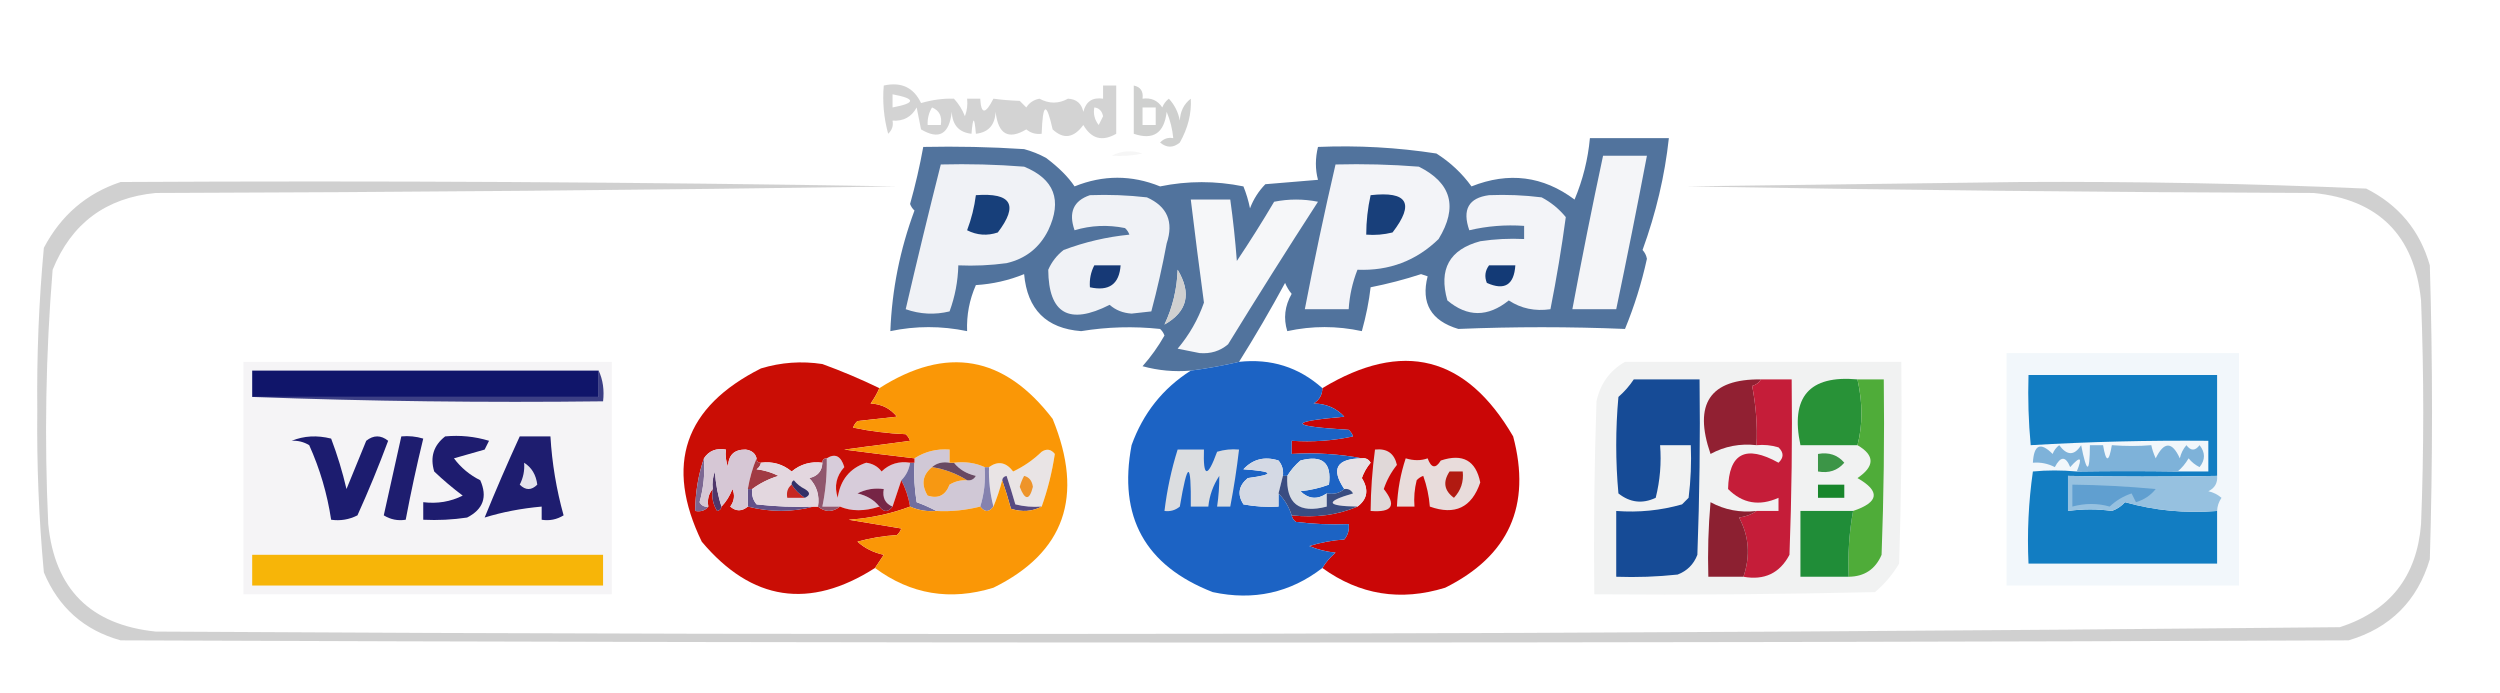<?xml version="1.0" encoding="UTF-8"?>
<!DOCTYPE svg PUBLIC "-//W3C//DTD SVG 1.1//EN" "http://www.w3.org/Graphics/SVG/1.1/DTD/svg11.dtd">
<svg xmlns="http://www.w3.org/2000/svg" version="1.1" width="570px" height="158px" style="shape-rendering:geometricPrecision; text-rendering:geometricPrecision; image-rendering:optimizeQuality; fill-rule:evenodd; clip-rule:evenodd" xmlns:xlink="http://www.w3.org/1999/xlink">
<g><path style="opacity:0.391" fill="#909090" d="M 201.5,19.5 C 205.49,18.616 208.323,19.949 210,23.5C 212.571,22.755 215.071,22.421 217.5,22.5C 218.584,23.665 219.417,24.998 220,26.5C 220.49,25.207 220.657,23.873 220.5,22.5C 221.5,22.5 222.5,22.5 223.5,22.5C 223.678,26.102 224.678,26.102 226.5,22.5C 228.343,22.755 230.343,22.922 232.5,23C 233,23.5 233.5,24 234,24.5C 234.674,23.422 235.674,22.755 237,22.5C 239.189,23.688 241.356,23.688 243.5,22.5C 245.425,22.59 246.592,23.59 247,25.5C 247.589,23.137 249.089,22.137 251.5,22.5C 251.5,21.5 251.5,20.5 251.5,19.5C 252.5,19.5 253.5,19.5 254.5,19.5C 254.5,23.167 254.5,26.833 254.5,30.5C 251.33,32.331 248.83,31.664 247,28.5C 244.809,31.482 242.476,31.816 240,29.5C 238.577,23.097 237.743,23.431 237.5,30.5C 236.178,30.67 235.011,30.337 234,29.5C 229.911,31.95 227.577,30.616 227,25.5C 226.846,28.525 225.346,30.191 222.5,30.5C 222.167,26.5 221.833,26.5 221.5,30.5C 218.654,30.191 217.154,28.525 217,25.5C 216.423,30.616 214.089,31.95 210,29.5C 209.667,27.833 209.333,26.167 209,24.5C 207.826,26.671 205.993,27.671 203.5,27.5C 203.719,28.675 203.386,29.675 202.5,30.5C 201.511,26.893 201.177,23.226 201.5,19.5 Z M 203.5,21.5 C 208.833,22.5 208.833,23.5 203.5,24.5C 203.5,23.5 203.5,22.5 203.5,21.5 Z M 212.5,24.5 C 214.176,25.183 214.843,26.517 214.5,28.5C 213.5,28.5 212.5,28.5 211.5,28.5C 211.433,27.041 211.766,25.708 212.5,24.5 Z M 249.5,24.5 C 250.586,24.62 251.253,25.287 251.5,26.5C 251.167,27.167 250.833,27.833 250.5,28.5C 249.571,27.311 249.238,25.978 249.5,24.5 Z"/></g>
<g><path style="opacity:0.428" fill="#909190" d="M 258.5,19.5 C 260.048,19.821 260.715,20.821 260.5,22.5C 262.451,22.227 263.951,22.893 265,24.5C 265.308,23.692 265.808,23.025 266.5,22.5C 267.806,23.912 268.64,25.579 269,27.5C 269.098,25.381 269.931,23.714 271.5,22.5C 271.688,25.885 270.854,29.218 269,32.5C 267.506,33.747 266.006,33.747 264.5,32.5C 265.325,31.614 266.325,31.281 267.5,31.5C 267.313,29.436 266.813,27.436 266,25.5C 265.439,30.353 262.939,32.019 258.5,30.5C 258.5,26.833 258.5,23.167 258.5,19.5 Z M 260.5,24.5 C 261.5,24.5 262.5,24.5 263.5,24.5C 263.5,25.833 263.5,27.167 263.5,28.5C 262.5,28.5 261.5,28.5 260.5,28.5C 260.5,27.167 260.5,25.833 260.5,24.5 Z"/></g>
<g><path style="opacity:0.733" fill="#12407a" d="M 282.5,82.5 C 278.899,83.349 275.232,84.016 271.5,84.5C 267.774,84.823 264.107,84.489 260.5,83.5C 262.412,81.343 264.079,79.009 265.5,76.5C 265.291,75.914 264.957,75.414 264.5,75C 258.482,74.358 252.482,74.525 246.5,75.5C 238.555,74.889 234.222,70.555 233.5,62.5C 229.981,63.932 226.314,64.766 222.5,65C 221.029,68.321 220.363,71.821 220.5,75.5C 214.622,74.279 208.789,74.279 203,75.5C 203.363,66.067 205.196,56.901 208.5,48C 208.043,47.586 207.709,47.086 207.5,46.5C 208.71,42.206 209.71,37.872 210.5,33.5C 218.174,33.334 225.841,33.5 233.5,34C 235.246,34.471 236.913,35.138 238.5,36C 241.401,38.179 243.567,40.346 245,42.5C 251.514,39.867 258.014,39.867 264.5,42.5C 270.808,41.206 277.141,41.206 283.5,42.5C 284.154,44.115 284.654,45.782 285,47.5C 285.792,45.413 286.959,43.579 288.5,42C 292.5,41.667 296.5,41.333 300.5,41C 299.864,38.606 299.864,36.106 300.5,33.5C 309.568,33.119 318.568,33.619 327.5,35C 330.672,37.006 333.338,39.506 335.5,42.5C 343.985,39.13 351.818,40.13 359,45.5C 360.888,41.004 362.055,36.337 362.5,31.5C 368.5,31.5 374.5,31.5 380.5,31.5C 379.577,40.039 377.577,48.539 374.5,57C 375.022,57.561 375.355,58.228 375.5,59C 374.29,64.514 372.624,69.847 370.5,75C 357.893,74.472 345.226,74.472 332.5,75C 326.266,73.131 323.933,69.131 325.5,63C 325,62.833 324.5,62.667 324,62.5C 320.227,63.73 316.394,64.73 312.5,65.5C 312.144,68.659 311.477,71.993 310.5,75.5C 304.819,74.267 299.152,74.267 293.5,75.5C 292.593,72.592 292.927,69.758 294.5,67C 293.874,66.25 293.374,65.416 293,64.5C 289.677,70.644 286.177,76.644 282.5,82.5 Z M 268.5,61.5 C 271.729,66.888 270.729,71.055 265.5,74C 267.361,70.056 268.361,65.889 268.5,61.5 Z"/></g>
<g><path style="opacity:0.082" fill="#909190" d="M 253.5,35.5 C 255.628,34.371 257.961,34.204 260.5,35C 258.19,35.497 255.857,35.663 253.5,35.5 Z"/></g>
<g><path style="opacity:1" fill="#f4f5f8" d="M 365.5,35.5 C 368.833,35.5 372.167,35.5 375.5,35.5C 373.275,47.181 370.942,58.848 368.5,70.5C 365.167,70.5 361.833,70.5 358.5,70.5C 360.676,58.798 363.009,47.131 365.5,35.5 Z"/></g>
<g><path style="opacity:1" fill="#f0f2f6" d="M 214.5,37.5 C 220.842,37.334 227.175,37.501 233.5,38C 240.398,40.823 242.231,45.657 239,52.5C 237.01,56.49 233.843,58.99 229.5,60C 225.848,60.499 222.182,60.665 218.5,60.5C 218.406,64.136 217.739,67.636 216.5,71C 213.118,71.824 209.784,71.657 206.5,70.5C 209.063,59.445 211.729,48.445 214.5,37.5 Z"/></g>
<g><path style="opacity:1" fill="#f3f4f8" d="M 304.5,37.5 C 310.842,37.334 317.175,37.501 323.5,38C 330.948,41.718 332.448,47.218 328,54.5C 322.904,59.457 316.738,61.79 309.5,61.5C 308.358,64.399 307.692,67.399 307.5,70.5C 304.167,70.5 300.833,70.5 297.5,70.5C 299.623,59.463 301.956,48.463 304.5,37.5 Z"/></g>
<g><path style="opacity:0.913" fill="#cbcccb" d="M 27.5,41.5 C 86.504,41.167 145.504,41.5 204.5,42.5C 148.17,43.333 91.836,43.833 35.5,44C 24.121,45.103 16.288,50.937 12,61.5C 10.425,80.799 10.092,100.133 11,119.5C 12.455,134.289 20.622,142.455 35.5,144C 201.529,144.992 367.529,144.658 533.5,143C 544.883,139.283 551.049,131.449 552,119.5C 552.667,102.5 552.667,85.5 552,68.5C 550.483,53.65 542.317,45.483 527.5,44C 479.83,43.833 432.163,43.333 384.5,42.5C 409.833,42.167 435.167,41.833 460.5,41.5C 486.894,41.346 513.227,41.846 539.5,43C 546.909,46.739 551.743,52.572 554,60.5C 554.667,82.833 554.667,105.167 554,127.5C 551.167,137 545,143.167 535.5,146C 366.167,146.667 196.833,146.667 27.5,146C 19.184,143.687 13.351,138.52 10,130.5C 8.863,118.234 8.363,105.9 8.5,93.5C 8.363,81.1 8.863,68.766 10,56.5C 13.912,49.075 19.746,44.075 27.5,41.5 Z M 268.5,61.5 C 268.361,65.889 267.361,70.056 265.5,74C 270.729,71.055 271.729,66.888 268.5,61.5 Z"/></g>
<g><path style="opacity:1" fill="#f0f2f6" d="M 248.5,44.5 C 252.846,44.334 257.179,44.501 261.5,45C 266.143,47.072 267.643,50.572 266,55.5C 265.025,60.746 263.859,65.913 262.5,71C 261,71.167 259.5,71.333 258,71.5C 256.019,71.371 254.353,70.704 253,69.5C 243.747,74.196 239.08,71.529 239,61.5C 239.785,59.714 240.951,58.214 242.5,57C 247.324,55.181 252.324,54.015 257.5,53.5C 257.291,52.914 256.957,52.414 256.5,52C 252.577,51.207 248.744,51.374 245,52.5C 243.58,48.439 244.746,45.772 248.5,44.5 Z"/></g>
<g><path style="opacity:1" fill="#f3f4f8" d="M 339.5,44.5 C 343.514,44.334 347.514,44.501 351.5,45C 353.624,46.122 355.457,47.622 357,49.5C 356.059,56.48 354.892,63.48 353.5,70.5C 349.97,71.011 346.804,70.344 344,68.5C 339.231,72.335 334.564,72.335 330,68.5C 327.974,61.378 330.474,56.878 337.5,55C 340.817,54.502 344.15,54.335 347.5,54.5C 347.5,53.5 347.5,52.5 347.5,51.5C 343.233,51.203 339.066,51.536 335,52.5C 333.348,47.781 334.848,45.115 339.5,44.5 Z"/></g>
<g><path style="opacity:1" fill="#f6f7f9" d="M 271.5,45.5 C 274.5,45.5 277.5,45.5 280.5,45.5C 281.149,50.136 281.649,54.802 282,59.5C 284.958,55.084 287.792,50.584 290.5,46C 293.833,45.333 297.167,45.333 300.5,46C 293.542,56.749 286.708,67.582 280,78.5C 278.178,80.045 276.011,80.712 273.5,80.5C 271.833,80.167 270.167,79.833 268.5,79.5C 271.159,76.346 273.159,72.846 274.5,69C 273.444,61.166 272.444,53.333 271.5,45.5 Z"/></g>
<g><path style="opacity:1" fill="#173f7a" d="M 222.5,44.5 C 230.611,43.899 232.278,46.732 227.5,53C 225.098,53.814 222.765,53.647 220.5,52.5C 221.482,49.904 222.149,47.238 222.5,44.5 Z"/></g>
<g><path style="opacity:1" fill="#183f7a" d="M 312.5,44.5 C 320.928,43.546 322.595,46.379 317.5,53C 315.527,53.495 313.527,53.662 311.5,53.5C 311.508,50.455 311.841,47.455 312.5,44.5 Z"/></g>
<g><path style="opacity:1" fill="#133a76" d="M 339.5,60.5 C 341.5,60.5 343.5,60.5 345.5,60.5C 345.2,64.976 343.033,66.31 339,64.5C 338.421,63.072 338.588,61.738 339.5,60.5 Z"/></g>
<g><path style="opacity:1" fill="#163976" d="M 249.5,60.5 C 251.5,60.5 253.5,60.5 255.5,60.5C 255.185,64.8 252.851,66.467 248.5,65.5C 248.366,63.709 248.699,62.042 249.5,60.5 Z"/></g>
<g><path style="opacity:1" fill="#f2f7fb" d="M 457.5,80.5 C 475.167,80.5 492.833,80.5 510.5,80.5C 510.5,98.167 510.5,115.833 510.5,133.5C 492.833,133.5 475.167,133.5 457.5,133.5C 457.5,115.833 457.5,98.167 457.5,80.5 Z"/></g>
<g><path style="opacity:0.988" fill="#c90404" d="M 301.5,129.5 C 302.29,128.206 303.29,127.039 304.5,126C 302.423,125.808 300.423,125.308 298.5,124.5C 301.107,123.682 303.774,123.182 306.5,123C 307.337,121.989 307.67,120.822 307.5,119.5C 303.486,119.666 299.486,119.499 295.5,119C 294.944,118.617 294.611,118.117 294.5,117.5C 299.944,118.108 304.944,117.442 309.5,115.5C 311.796,113.782 312.129,111.615 310.5,109C 310.95,107.715 311.617,106.548 312.5,105.5C 312.043,104.702 311.376,104.369 310.5,104.5C 305.36,103.512 300.026,103.179 294.5,103.5C 294.5,102.5 294.5,101.5 294.5,100.5C 299.214,100.827 303.88,100.493 308.5,99.5C 308.291,98.914 307.957,98.414 307.5,98C 293.824,97.166 293.49,96.166 306.5,95C 304.641,93.019 302.308,92.019 299.5,92C 300.823,91.184 301.489,90.017 301.5,88.5C 319.788,77.453 334.288,81.12 345,99.5C 349.196,115.271 344.029,126.771 329.5,134C 319.326,137.141 309.993,135.641 301.5,129.5 Z"/></g>
<g><path style="opacity:0.994" fill="#1c63c4" d="M 282.5,82.5 C 289.782,81.706 296.116,83.706 301.5,88.5C 301.489,90.017 300.823,91.184 299.5,92C 302.308,92.019 304.641,93.019 306.5,95C 293.49,96.166 293.824,97.166 307.5,98C 307.957,98.414 308.291,98.914 308.5,99.5C 303.88,100.493 299.214,100.827 294.5,100.5C 294.5,101.5 294.5,102.5 294.5,103.5C 300.026,103.179 305.36,103.512 310.5,104.5C 304.73,104.569 303.397,106.903 306.5,111.5C 305.432,112.434 304.099,112.768 302.5,112.5C 300.365,113.966 298.365,113.8 296.5,112C 298.764,111.764 300.931,111.264 303,110.5C 303.664,105.504 301.498,103.67 296.5,105C 295.29,106.039 294.29,107.206 293.5,108.5C 293.167,108.5 292.833,108.5 292.5,108.5C 292.67,107.178 292.337,106.011 291.5,105C 288.331,104.003 285.664,104.67 283.5,107C 290.503,107.497 290.837,108.163 284.5,109C 282.398,110.733 282.065,112.733 283.5,115C 286.146,115.497 288.813,115.664 291.5,115.5C 291.5,114.5 291.5,113.5 291.5,112.5C 292.89,113.899 293.89,115.566 294.5,117.5C 294.611,118.117 294.944,118.617 295.5,119C 299.486,119.499 303.486,119.666 307.5,119.5C 307.67,120.822 307.337,121.989 306.5,123C 303.774,123.182 301.107,123.682 298.5,124.5C 300.423,125.308 302.423,125.808 304.5,126C 303.29,127.039 302.29,128.206 301.5,129.5C 294.147,135.175 285.813,137.008 276.5,135C 261.076,128.988 254.909,117.821 258,101.5C 260.619,94.223 265.119,88.556 271.5,84.5C 275.232,84.016 278.899,83.349 282.5,82.5 Z"/></g>
<g><path style="opacity:1" fill="#f1f2f2" d="M 370.5,82.5 C 391.5,82.5 412.5,82.5 433.5,82.5C 433.667,97.837 433.5,113.17 433,128.5C 431.542,130.96 429.709,133.127 427.5,135C 406.169,135.5 384.836,135.667 363.5,135.5C 363.333,120.83 363.5,106.163 364,91.5C 364.873,87.475 367.039,84.475 370.5,82.5 Z"/></g>
<g><path style="opacity:1" fill="#127dc2" d="M 505.5,108.5 C 494.073,108.712 482.74,108.712 471.5,108.5C 471.5,111.167 471.5,113.833 471.5,116.5C 474.927,116.024 478.26,116.024 481.5,116.5C 482.672,116.081 483.672,115.415 484.5,114.5C 491.287,116.412 498.287,117.078 505.5,116.5C 505.5,120.5 505.5,124.5 505.5,128.5C 491.167,128.5 476.833,128.5 462.5,128.5C 462.17,121.468 462.503,114.468 463.5,107.5C 466.715,107.18 470.048,107.18 473.5,107.5C 481.347,107.382 489.013,107.382 496.5,107.5C 498.833,107.5 501.167,107.5 503.5,107.5C 503.5,105.167 503.5,102.833 503.5,100.5C 489.765,100.38 476.265,100.714 463,101.5C 462.501,96.177 462.334,90.844 462.5,85.5C 476.833,85.5 491.167,85.5 505.5,85.5C 505.5,93.167 505.5,100.833 505.5,108.5 Z"/></g>
<g><path style="opacity:1" fill="#289237" d="M 423.5,86.5 C 424.718,91.877 424.718,96.877 423.5,101.5C 419.167,101.5 414.833,101.5 410.5,101.5C 408.169,90.505 412.503,85.505 423.5,86.5 Z"/></g>
<g><path style="opacity:1" fill="#164b96" d="M 372.5,86.5 C 377.5,86.5 382.5,86.5 387.5,86.5C 387.667,99.838 387.5,113.171 387,126.5C 386.167,128.667 384.667,130.167 382.5,131C 377.845,131.499 373.179,131.666 368.5,131.5C 368.5,126.5 368.5,121.5 368.5,116.5C 373.628,116.888 378.628,116.388 383.5,115C 384,114.5 384.5,114 385,113.5C 385.499,109.514 385.666,105.514 385.5,101.5C 383.167,101.5 380.833,101.5 378.5,101.5C 378.824,105.555 378.491,109.555 377.5,113.5C 374.467,114.927 371.634,114.594 369,112.5C 368.333,105.167 368.333,97.833 369,90.5C 370.376,89.295 371.542,87.962 372.5,86.5 Z"/></g>
<g><path style="opacity:1" fill="#912032" d="M 401.5,86.5 C 401.082,87.222 400.416,87.722 399.5,88C 400.373,92.616 400.707,97.116 400.5,101.5C 396.743,101.071 393.243,101.737 390,103.5C 386.042,92.047 389.876,86.38 401.5,86.5 Z"/></g>
<g><path style="opacity:1" fill="#f5f4f6" d="M 55.5,82.5 C 83.5,82.5 111.5,82.5 139.5,82.5C 139.5,100.167 139.5,117.833 139.5,135.5C 111.5,135.5 83.5,135.5 55.5,135.5C 55.5,117.833 55.5,100.167 55.5,82.5 Z"/></g>
<g><path style="opacity:1" fill="#3c3f85" d="M 136.5,84.5 C 137.468,86.607 137.802,88.941 137.5,91.5C 110.661,91.831 83.995,91.498 57.5,90.5C 83.833,90.5 110.167,90.5 136.5,90.5C 136.5,88.5 136.5,86.5 136.5,84.5 Z"/></g>
<g><path style="opacity:1" fill="#10156a" d="M 136.5,84.5 C 136.5,86.5 136.5,88.5 136.5,90.5C 110.167,90.5 83.833,90.5 57.5,90.5C 57.5,88.5 57.5,86.5 57.5,84.5C 83.833,84.5 110.167,84.5 136.5,84.5 Z"/></g>
<g><path style="opacity:1" fill="#1e1d6f" d="M 118.5,99.5 C 120.833,99.5 123.167,99.5 125.5,99.5C 125.86,105.607 126.86,111.607 128.5,117.5C 126.955,118.452 125.288,118.785 123.5,118.5C 123.5,117.5 123.5,116.5 123.5,115.5C 118.858,115.918 114.525,116.751 110.5,118C 113.035,111.764 115.702,105.598 118.5,99.5 Z"/></g>
<g><path style="opacity:1" fill="#1e1c6f" d="M 101.5,99.5 C 104.898,99.18 108.232,99.513 111.5,100.5C 111.167,101.167 110.833,101.833 110.5,102.5C 108.167,103.167 105.833,103.833 103.5,104.5C 105.091,106.633 107.091,108.299 109.5,109.5C 111.179,113.288 110.179,116.121 106.5,118C 103.183,118.498 99.85,118.665 96.5,118.5C 96.5,117.167 96.5,115.833 96.5,114.5C 99.722,114.892 102.722,114.392 105.5,113C 103.2,111.275 101.034,109.442 99,107.5C 98.018,104.225 98.852,101.559 101.5,99.5 Z"/></g>
<g><path style="opacity:1" fill="#dbdde0" d="M 268.5,102.5 C 270.5,102.5 272.5,102.5 274.5,102.5C 274.285,108.891 275.285,109.058 277.5,103C 279.134,102.506 280.801,102.34 282.5,102.5C 281.993,106.86 281.327,111.193 280.5,115.5C 279.5,115.5 278.5,115.5 277.5,115.5C 277.851,113.131 278.018,110.797 278,108.5C 276.589,110.65 275.755,112.984 275.5,115.5C 274.167,115.5 272.833,115.5 271.5,115.5C 271.607,104.978 270.773,104.978 269,115.5C 267.989,116.337 266.822,116.67 265.5,116.5C 266.074,111.714 267.074,107.048 268.5,102.5 Z"/></g>
<g><path style="opacity:1" fill="#e0d8d8" d="M 313.5,102.5 C 316.233,102.196 317.899,103.363 318.5,106C 317.171,107.66 316.171,109.493 315.5,111.5C 318.463,115.231 317.463,116.898 312.5,116.5C 312.54,111.807 312.873,107.141 313.5,102.5 Z"/></g>
<g><path style="opacity:1" fill="#e9e4e5" d="M 237.5,115.5 C 235.473,115.662 233.473,115.495 231.5,115C 230.887,112.853 230.221,110.686 229.5,108.5C 228.893,108.624 228.56,108.957 228.5,109.5C 227.952,111.626 227.285,113.626 226.5,115.5C 225.721,112.452 225.388,109.452 225.5,106.5C 227.546,105.035 229.38,105.368 231,107.5C 233.418,106.355 235.585,104.855 237.5,103C 238.635,102.251 239.635,102.417 240.5,103.5C 239.863,107.706 238.863,111.706 237.5,115.5 Z"/></g>
<g><path style="opacity:1" fill="#4fac39" d="M 423.5,86.5 C 425.5,86.5 427.5,86.5 429.5,86.5C 429.667,99.838 429.5,113.171 429,126.5C 427.59,129.789 425.09,131.456 421.5,131.5C 421.274,126.438 421.608,121.438 422.5,116.5C 428.439,114.507 428.772,112.007 423.5,109C 427.482,106.309 427.482,103.809 423.5,101.5C 424.718,96.877 424.718,91.877 423.5,86.5 Z"/></g>
<g><path style="opacity:1" fill="#d7ccda" d="M 207.5,105.5 C 207.267,107.062 206.6,108.395 205.5,109.5C 204.833,111.5 204.167,113.5 203.5,115.5C 201.824,114.817 201.157,113.483 201.5,111.5C 199.396,111.201 197.396,111.534 195.5,112.5C 197.655,113.001 199.322,114.001 200.5,115.5C 197.124,116.605 194.124,116.605 191.5,115.5C 190.167,115.5 188.833,115.5 187.5,115.5C 188.244,111.881 188.577,108.215 188.5,104.5C 190.41,103.295 191.743,103.962 192.5,106.5C 190.661,108.527 190.161,110.86 191,113.5C 191.587,109.424 193.754,106.757 197.5,105.5C 198.994,105.709 200.161,106.376 201,107.5C 202.789,105.771 204.956,105.104 207.5,105.5 Z"/></g>
<g><path style="opacity:1" fill="#d4d9e4" d="M 292.5,108.5 C 292.167,109.833 291.833,111.167 291.5,112.5C 291.5,113.5 291.5,114.5 291.5,115.5C 288.813,115.664 286.146,115.497 283.5,115C 282.065,112.733 282.398,110.733 284.5,109C 290.837,108.163 290.503,107.497 283.5,107C 285.664,104.67 288.331,104.003 291.5,105C 292.337,106.011 292.67,107.178 292.5,108.5 Z"/></g>
<g><path style="opacity:1" fill="#d9dee4" d="M 302.5,112.5 C 302.5,113.5 302.5,114.5 302.5,115.5C 296.174,117.159 293.174,114.826 293.5,108.5C 294.29,107.206 295.29,106.039 296.5,105C 301.498,103.67 303.664,105.504 303,110.5C 300.931,111.264 298.764,111.764 296.5,112C 298.365,113.8 300.365,113.966 302.5,112.5 Z"/></g>
<g><path style="opacity:1" fill="#e6e1e5" d="M 310.5,104.5 C 311.376,104.369 312.043,104.702 312.5,105.5C 311.617,106.548 310.95,107.715 310.5,109C 312.129,111.615 311.796,113.782 309.5,115.5C 302.338,115.387 302.005,114.387 308.5,112.5C 308.043,111.702 307.376,111.369 306.5,111.5C 303.397,106.903 304.73,104.569 310.5,104.5 Z"/></g>
<g><path style="opacity:1" fill="#e8dcdb" d="M 320.5,104.5 C 322.331,105.052 323.997,105.052 325.5,104.5C 326.324,106.748 327.324,106.914 328.5,105C 333.501,103.33 336.501,104.996 337.5,110C 335.561,115.719 331.727,117.553 326,115.5C 325.814,113.1 325.314,110.766 324.5,108.5C 323.914,108.709 323.414,109.043 323,109.5C 322.505,111.473 322.338,113.473 322.5,115.5C 321.167,115.5 319.833,115.5 318.5,115.5C 318.659,111.709 319.325,108.042 320.5,104.5 Z"/></g>
<g><path style="opacity:1" fill="#3c9547" d="M 414.5,103.5 C 416.977,103.051 418.977,103.717 420.5,105.5C 418.977,107.283 416.977,107.949 414.5,107.5C 414.5,106.167 414.5,104.833 414.5,103.5 Z"/></g>
<g><path style="opacity:1" fill="#7eb2d9" d="M 496.5,107.5 C 489.013,107.382 481.347,107.382 473.5,107.5C 474.855,104.203 474.355,103.87 472,106.5C 470.983,103.972 469.816,103.972 468.5,106.5C 466.929,105.691 465.262,105.357 463.5,105.5C 463.723,101.375 465.223,100.709 468,103.5C 468.308,102.692 468.808,102.025 469.5,101.5C 471.286,103.922 472.952,103.922 474.5,101.5C 475.796,108.041 476.462,108.041 476.5,101.5C 477.5,101.5 478.5,101.5 479.5,101.5C 480.167,105.5 480.833,105.5 481.5,101.5C 484.681,101.742 487.681,101.742 490.5,101.5C 490.669,102.397 491.002,103.397 491.5,104.5C 493.401,100.622 495.234,100.622 497,104.5C 497.249,103.376 497.749,102.376 498.5,101.5C 499.5,102.833 500.5,102.833 501.5,101.5C 502.833,103.167 502.833,104.833 501.5,106.5C 500.522,106.023 499.689,105.357 499,104.5C 498.302,105.691 497.469,106.691 496.5,107.5 Z"/></g>
<g><path style="opacity:1" fill="#1e1d6f" d="M 91.5,99.5 C 93.199,99.34 94.866,99.507 96.5,100C 95.008,106.115 93.674,112.282 92.5,118.5C 90.712,118.785 89.045,118.452 87.5,117.5C 88.841,111.471 90.175,105.471 91.5,99.5 Z"/></g>
<g><path style="opacity:1" fill="#e3e3ed" d="M 119.5,105.5 C 121.216,106.574 122.216,108.241 122.5,110.5C 121.167,111.833 119.833,111.833 118.5,110.5C 119.309,108.929 119.643,107.262 119.5,105.5 Z"/></g>
<g><path style="opacity:1" fill="#716e9f" d="M 207.5,105.5 C 207.833,105.5 208.167,105.5 208.5,105.5C 208.335,108.518 208.502,111.518 209,114.5C 210.622,115.099 212.122,115.766 213.5,116.5C 211.379,116.675 209.379,116.341 207.5,115.5C 207.125,113.302 206.458,111.302 205.5,109.5C 206.6,108.395 207.267,107.062 207.5,105.5 Z"/></g>
<g><path style="opacity:1" fill="#d0c8d6" d="M 216.5,105.5 C 214.901,105.232 213.568,105.566 212.5,106.5C 210.313,108.282 209.98,110.448 211.5,113C 213.906,113.779 215.573,112.946 216.5,110.5C 217.736,109.754 219.07,109.421 220.5,109.5C 221.376,109.631 222.043,109.298 222.5,108.5C 220.345,107.999 218.678,106.999 217.5,105.5C 220.059,105.198 222.393,105.532 224.5,106.5C 224.736,109.609 224.403,112.609 223.5,115.5C 220.058,116.351 216.724,116.685 213.5,116.5C 212.122,115.766 210.622,115.099 209,114.5C 208.502,111.518 208.335,108.518 208.5,105.5C 208.5,105.167 208.5,104.833 208.5,104.5C 210.913,102.949 213.579,102.283 216.5,102.5C 216.5,103.5 216.5,104.5 216.5,105.5 Z"/></g>
<g><path style="opacity:1" fill="#f79812" d="M 212.5,106.5 C 215.438,106.977 218.104,107.977 220.5,109.5C 219.07,109.421 217.736,109.754 216.5,110.5C 215.573,112.946 213.906,113.779 211.5,113C 209.98,110.448 210.313,108.282 212.5,106.5 Z"/></g>
<g><path style="opacity:1" fill="#684963" d="M 212.5,106.5 C 213.568,105.566 214.901,105.232 216.5,105.5C 216.833,105.5 217.167,105.5 217.5,105.5C 218.678,106.999 220.345,107.999 222.5,108.5C 222.043,109.298 221.376,109.631 220.5,109.5C 218.104,107.977 215.438,106.977 212.5,106.5 Z"/></g>
<g><path style="opacity:1" fill="#ee942a" d="M 233.5,108.5 C 234.649,108.791 235.316,109.624 235.5,111C 234.706,114.122 233.706,114.122 232.5,111C 232.743,110.098 233.077,109.265 233.5,108.5 Z"/></g>
<g><path style="opacity:1" fill="#b11a11" d="M 330.5,107.5 C 331.5,107.5 332.5,107.5 333.5,107.5C 333.753,109.827 333.086,111.827 331.5,113.5C 329.261,111.867 328.928,109.867 330.5,107.5 Z"/></g>
<g><path style="opacity:1" fill="#18862b" d="M 414.5,110.5 C 416.5,110.5 418.5,110.5 420.5,110.5C 420.5,111.5 420.5,112.5 420.5,113.5C 418.5,113.5 416.5,113.5 414.5,113.5C 414.5,112.5 414.5,111.5 414.5,110.5 Z"/></g>
<g><path style="opacity:1" fill="#8582af" d="M 224.5,106.5 C 224.833,106.5 225.167,106.5 225.5,106.5C 225.388,109.452 225.721,112.452 226.5,115.5C 225.5,116.833 224.5,116.833 223.5,115.5C 224.403,112.609 224.736,109.609 224.5,106.5 Z"/></g>
<g><path style="opacity:1" fill="#1c1c6f" d="M 66.5,100.5 C 69.303,99.362 72.303,99.195 75.5,100C 76.915,103.73 78.082,107.563 79,111.5C 80.5,107.833 82,104.167 83.5,100.5C 85.167,99.167 86.833,99.167 88.5,100.5C 86.362,106.247 84.029,111.914 81.5,117.5C 79.604,118.466 77.604,118.799 75.5,118.5C 74.602,112.569 72.936,106.902 70.5,101.5C 69.264,100.754 67.93,100.421 66.5,100.5 Z"/></g>
<g><path style="opacity:1" fill="#574a82" d="M 228.5,109.5 C 228.56,108.957 228.893,108.624 229.5,108.5C 230.221,110.686 230.887,112.853 231.5,115C 233.473,115.495 235.473,115.662 237.5,115.5C 235.372,116.629 233.039,116.796 230.5,116C 229.883,113.723 229.216,111.556 228.5,109.5 Z"/></g>
<g><path style="opacity:1" fill="#96c1e0" d="M 505.5,108.5 C 505.64,110.124 504.973,111.29 503.5,112C 504.624,112.249 505.624,112.749 506.5,113.5C 505.873,114.417 505.539,115.417 505.5,116.5C 498.287,117.078 491.287,116.412 484.5,114.5C 483.672,115.415 482.672,116.081 481.5,116.5C 478.26,116.024 474.927,116.024 471.5,116.5C 471.5,113.833 471.5,111.167 471.5,108.5C 482.74,108.712 494.073,108.712 505.5,108.5 Z"/></g>
<g><path style="opacity:1" fill="#609fd0" d="M 472.5,110.5 C 478.774,110.57 485.107,110.904 491.5,111.5C 490.345,112.95 488.845,113.95 487,114.5C 486.667,113.833 486.333,113.167 486,112.5C 484.108,113.13 482.441,114.13 481,115.5C 478.25,114.709 475.417,114.709 472.5,115.5C 472.5,113.833 472.5,112.167 472.5,110.5 Z"/></g>
<g><path style="opacity:0.986" fill="#ca0b03" d="M 200.5,88.5 C 199.972,89.721 199.305,90.887 198.5,92C 200.974,92.113 202.974,93.113 204.5,95C 201.5,95.333 198.5,95.667 195.5,96C 195.043,96.414 194.709,96.914 194.5,97.5C 198.459,98.326 202.459,98.826 206.5,99C 206.957,99.414 207.291,99.914 207.5,100.5C 202.5,101.167 197.5,101.833 192.5,102.5C 197.883,103.211 203.216,103.878 208.5,104.5C 208.5,104.833 208.5,105.167 208.5,105.5C 208.167,105.5 207.833,105.5 207.5,105.5C 204.956,105.104 202.789,105.771 201,107.5C 200.161,106.376 198.994,105.709 197.5,105.5C 193.754,106.757 191.587,109.424 191,113.5C 190.161,110.86 190.661,108.527 192.5,106.5C 191.743,103.962 190.41,103.295 188.5,104.5C 187.833,104.5 187.5,104.833 187.5,105.5C 184.856,105.16 182.523,105.827 180.5,107.5C 178.477,105.827 176.144,105.16 173.5,105.5C 172.833,105.5 172.5,105.167 172.5,104.5C 172.209,103.351 171.376,102.684 170,102.5C 167.36,102.473 166.027,103.807 166,106.5C 165.51,105.207 165.343,103.873 165.5,102.5C 163.302,102.12 161.635,102.787 160.5,104.5C 159.205,108.267 158.539,112.267 158.5,116.5C 159.791,116.737 160.791,116.404 161.5,115.5C 161.232,113.901 161.566,112.568 162.5,111.5C 162.215,113.288 162.548,114.955 163.5,116.5C 164.107,116.376 164.44,116.043 164.5,115.5C 165.558,114.4 166.392,113.066 167,111.5C 167.595,112.899 167.428,114.232 166.5,115.5C 167.808,116.626 169.142,116.626 170.5,115.5C 175.6,116.8 180.6,116.8 185.5,115.5C 185.833,115.5 186.167,115.5 186.5,115.5C 188.167,116.833 189.833,116.833 191.5,115.5C 194.124,116.605 197.124,116.605 200.5,115.5C 201.5,116.833 202.5,116.833 203.5,115.5C 204.167,113.5 204.833,111.5 205.5,109.5C 206.458,111.302 207.125,113.302 207.5,115.5C 203.238,117.128 198.571,118.128 193.5,118.5C 197.5,119.167 201.5,119.833 205.5,120.5C 205.291,121.086 204.957,121.586 204.5,122C 201.447,122.179 198.447,122.679 195.5,123.5C 197.149,124.988 199.149,125.988 201.5,126.5C 200.807,127.518 200.141,128.518 199.5,129.5C 184.558,139.048 171.391,137.048 160,123.5C 151.512,105.969 156.012,92.802 173.5,84C 178.095,82.607 182.761,82.274 187.5,83C 191.943,84.618 196.276,86.452 200.5,88.5 Z"/></g>
<g><path style="opacity:1" fill="#762546" d="M 203.5,115.5 C 202.5,116.833 201.5,116.833 200.5,115.5C 199.322,114.001 197.655,113.001 195.5,112.5C 197.396,111.534 199.396,111.201 201.5,111.5C 201.157,113.483 201.824,114.817 203.5,115.5 Z"/></g>
<g><path style="opacity:1" fill="#4f366a" d="M 164.5,115.5 C 164.44,116.043 164.107,116.376 163.5,116.5C 162.548,114.955 162.215,113.288 162.5,111.5C 162.343,110.127 162.51,108.793 163,107.5C 163.183,110.365 163.683,113.031 164.5,115.5 Z"/></g>
<g><path style="opacity:1" fill="#7c6792" d="M 160.5,104.5 C 160.751,107.909 160.417,111.242 159.5,114.5C 159.957,115.298 160.624,115.631 161.5,115.5C 160.791,116.404 159.791,116.737 158.5,116.5C 158.539,112.267 159.205,108.267 160.5,104.5 Z"/></g>
<g><path style="opacity:1" fill="#625189" d="M 170.5,111.5 C 170.833,111.5 171.167,111.5 171.5,111.5C 171.33,112.822 171.663,113.989 172.5,115C 176.821,115.499 181.154,115.666 185.5,115.5C 180.6,116.8 175.6,116.8 170.5,115.5C 170.5,114.167 170.5,112.833 170.5,111.5 Z"/></g>
<g><path style="opacity:1" fill="#90566d" d="M 188.5,104.5 C 188.577,108.215 188.244,111.881 187.5,115.5C 188.833,115.5 190.167,115.5 191.5,115.5C 189.833,116.833 188.167,116.833 186.5,115.5C 186.896,112.956 186.229,110.789 184.5,109C 186.426,108.578 187.426,107.411 187.5,105.5C 187.5,104.833 187.833,104.5 188.5,104.5 Z"/></g>
<g><path style="opacity:1" fill="#d6c7d5" d="M 172.5,104.5 C 171.593,106.657 170.927,108.99 170.5,111.5C 170.5,112.833 170.5,114.167 170.5,115.5C 169.142,116.626 167.808,116.626 166.5,115.5C 167.428,114.232 167.595,112.899 167,111.5C 166.392,113.066 165.558,114.4 164.5,115.5C 163.683,113.031 163.183,110.365 163,107.5C 162.51,108.793 162.343,110.127 162.5,111.5C 161.566,112.568 161.232,113.901 161.5,115.5C 160.624,115.631 159.957,115.298 159.5,114.5C 160.417,111.242 160.751,107.909 160.5,104.5C 161.635,102.787 163.302,102.12 165.5,102.5C 165.343,103.873 165.51,105.207 166,106.5C 166.027,103.807 167.36,102.473 170,102.5C 171.376,102.684 172.209,103.351 172.5,104.5 Z"/></g>
<g><path style="opacity:1" fill="#a13a43" d="M 172.5,104.5 C 172.5,105.167 172.833,105.5 173.5,105.5C 173.389,106.117 173.056,106.617 172.5,107C 174.256,107.202 175.922,107.702 177.5,108.5C 175.245,109.194 173.245,110.194 171.5,111.5C 171.167,111.5 170.833,111.5 170.5,111.5C 170.927,108.99 171.593,106.657 172.5,104.5 Z"/></g>
<g><path style="opacity:1" fill="#e3d7df" d="M 173.5,105.5 C 176.144,105.16 178.477,105.827 180.5,107.5C 182.523,105.827 184.856,105.16 187.5,105.5C 187.426,107.411 186.426,108.578 184.5,109C 186.229,110.789 186.896,112.956 186.5,115.5C 186.167,115.5 185.833,115.5 185.5,115.5C 181.154,115.666 176.821,115.499 172.5,115C 171.663,113.989 171.33,112.822 171.5,111.5C 173.245,110.194 175.245,109.194 177.5,108.5C 175.922,107.702 174.256,107.202 172.5,107C 173.056,106.617 173.389,106.117 173.5,105.5 Z"/></g>
<g><path style="opacity:1" fill="#c72721" d="M 180.5,110.5 C 181.306,111.728 182.306,112.728 183.5,113.5C 182.167,113.5 180.833,113.5 179.5,113.5C 179.263,112.209 179.596,111.209 180.5,110.5 Z"/></g>
<g><path style="opacity:1" fill="#333167" d="M 183.5,113.5 C 182.306,112.728 181.306,111.728 180.5,110.5C 180.435,110.062 180.601,109.728 181,109.5C 181.689,110.357 182.522,111.023 183.5,111.5C 184.773,112.257 184.773,112.923 183.5,113.5 Z"/></g>
<g><path style="opacity:0.996" fill="#fa9705" d="M 199.5,129.5 C 200.141,128.518 200.807,127.518 201.5,126.5C 199.149,125.988 197.149,124.988 195.5,123.5C 198.447,122.679 201.447,122.179 204.5,122C 204.957,121.586 205.291,121.086 205.5,120.5C 201.5,119.833 197.5,119.167 193.5,118.5C 198.571,118.128 203.238,117.128 207.5,115.5C 209.379,116.341 211.379,116.675 213.5,116.5C 216.724,116.685 220.058,116.351 223.5,115.5C 224.5,116.833 225.5,116.833 226.5,115.5C 227.285,113.626 227.952,111.626 228.5,109.5C 229.216,111.556 229.883,113.723 230.5,116C 233.039,116.796 235.372,116.629 237.5,115.5C 238.863,111.706 239.863,107.706 240.5,103.5C 239.635,102.417 238.635,102.251 237.5,103C 235.585,104.855 233.418,106.355 231,107.5C 229.38,105.368 227.546,105.035 225.5,106.5C 225.167,106.5 224.833,106.5 224.5,106.5C 222.393,105.532 220.059,105.198 217.5,105.5C 217.167,105.5 216.833,105.5 216.5,105.5C 216.5,104.5 216.5,103.5 216.5,102.5C 213.579,102.283 210.913,102.949 208.5,104.5C 203.216,103.878 197.883,103.211 192.5,102.5C 197.5,101.833 202.5,101.167 207.5,100.5C 207.291,99.914 206.957,99.414 206.5,99C 202.459,98.826 198.459,98.326 194.5,97.5C 194.709,96.914 195.043,96.414 195.5,96C 198.5,95.667 201.5,95.333 204.5,95C 202.974,93.113 200.974,92.113 198.5,92C 199.305,90.887 199.972,89.721 200.5,88.5C 215.815,78.748 228.982,81.081 240,95.5C 247.234,113.166 242.734,125.999 226.5,134C 216.652,137.032 207.652,135.532 199.5,129.5 Z"/></g>
<g><path style="opacity:1" fill="#3a4d81" d="M 292.5,108.5 C 292.833,108.5 293.167,108.5 293.5,108.5C 293.174,114.826 296.174,117.159 302.5,115.5C 302.5,114.5 302.5,113.5 302.5,112.5C 304.099,112.768 305.432,112.434 306.5,111.5C 307.376,111.369 308.043,111.702 308.5,112.5C 302.005,114.387 302.338,115.387 309.5,115.5C 304.944,117.442 299.944,118.108 294.5,117.5C 293.89,115.566 292.89,113.899 291.5,112.5C 291.833,111.167 292.167,109.833 292.5,108.5 Z"/></g>
<g><path style="opacity:1" fill="#c51d39" d="M 401.5,86.5 C 403.833,86.5 406.167,86.5 408.5,86.5C 408.667,99.838 408.5,113.171 408,126.5C 405.78,130.692 402.28,132.359 397.5,131.5C 399.119,126.732 398.786,122.232 396.5,118C 398.058,117.79 399.391,117.29 400.5,116.5C 402.167,116.5 403.833,116.5 405.5,116.5C 405.5,115.5 405.5,114.5 405.5,113.5C 401.111,115.464 397.278,114.797 394,111.5C 394.173,103.333 398.006,101.333 405.5,105.5C 406.731,104.349 406.731,103.183 405.5,102C 403.866,101.506 402.199,101.34 400.5,101.5C 400.707,97.116 400.373,92.616 399.5,88C 400.416,87.722 401.082,87.222 401.5,86.5 Z"/></g>
<g><path style="opacity:1" fill="#208d38" d="M 422.5,116.5 C 421.608,121.438 421.274,126.438 421.5,131.5C 417.833,131.5 414.167,131.5 410.5,131.5C 410.5,126.5 410.5,121.5 410.5,116.5C 414.5,116.5 418.5,116.5 422.5,116.5 Z"/></g>
<g><path style="opacity:1" fill="#8c2031" d="M 400.5,116.5 C 399.391,117.29 398.058,117.79 396.5,118C 398.786,122.232 399.119,126.732 397.5,131.5C 394.833,131.5 392.167,131.5 389.5,131.5C 389.334,125.824 389.501,120.157 390,114.5C 393.243,116.263 396.743,116.929 400.5,116.5 Z"/></g>
<g><path style="opacity:1" fill="#f7b508" d="M 57.5,126.5 C 84.167,126.5 110.833,126.5 137.5,126.5C 137.5,128.833 137.5,131.167 137.5,133.5C 110.833,133.5 84.167,133.5 57.5,133.5C 57.5,131.167 57.5,128.833 57.5,126.5 Z"/></g>
</svg>
